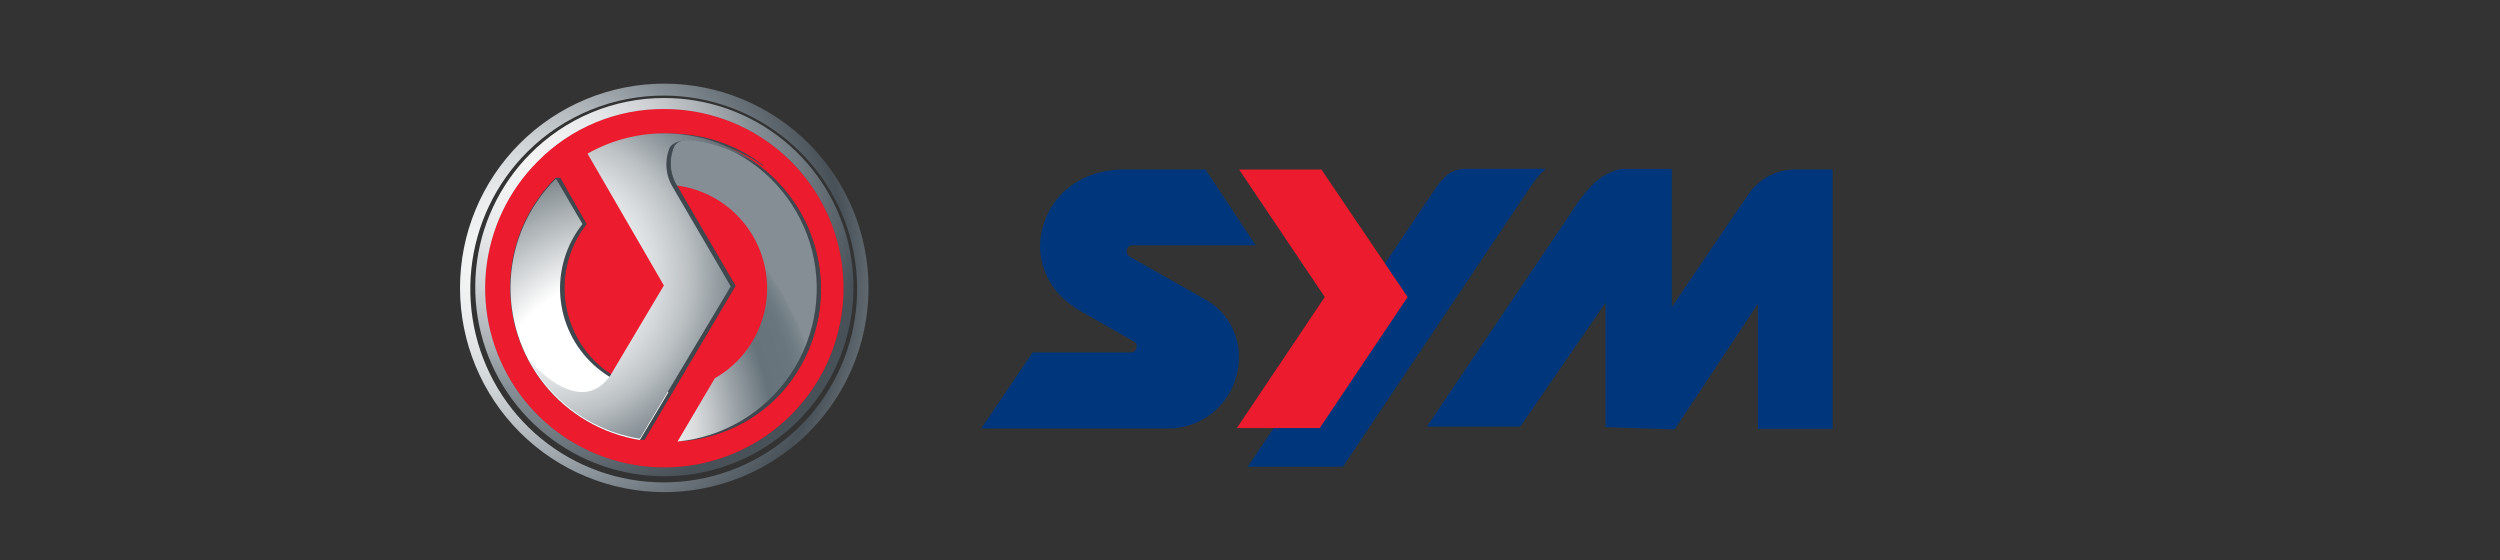 <svg id="Layer_1" data-name="Layer 1" xmlns="http://www.w3.org/2000/svg" xmlns:xlink="http://www.w3.org/1999/xlink" viewBox="0 0 133.91 30"><rect x="0" y="0" width="133.91" height="30" fill="#333333" stroke="none"/><defs><style>.cls-1{fill:none;}.cls-2{fill:#00377c;}.cls-3,.cls-4{fill:#ec1b2e;}.cls-4{stroke:#ec1b2e;}.cls-4,.cls-5{stroke-width:0.04px;}.cls-5{fill:#3e484e;stroke:#3e484e;}.cls-6{clip-path:url(#clip-path);}.cls-7{fill:url(#radial-gradient);}.cls-8{clip-path:url(#clip-path-2);}.cls-9{fill:url(#radial-gradient-2);}.cls-10{clip-path:url(#clip-path-3);}.cls-11{fill:url(#radial-gradient-3);}.cls-12{clip-path:url(#clip-path-4);}.cls-13{fill:url(#radial-gradient-4);}.cls-14{clip-path:url(#clip-path-5);}.cls-15{fill:url(#radial-gradient-5);}</style><clipPath id="clip-path"><path class="cls-1" d="M31.55,8.22a8.24,8.24,0,1,1,4.74,15.43l2-3.39A5.55,5.55,0,0,0,35.54,9.89a5.4,5.4,0,0,0-2.61.65Z"/></clipPath><radialGradient id="radial-gradient" cx="-2425.92" cy="2971.64" r="14.82" gradientTransform="translate(-1312.02 -4340.31) rotate(-56.31) scale(1.19)" gradientUnits="userSpaceOnUse"><stop offset="0" stop-color="#fff"/><stop offset="0.23" stop-color="#fdfdfd"/><stop offset="0.33" stop-color="#f6f6f7"/><stop offset="0.41" stop-color="#e9ebec"/><stop offset="0.47" stop-color="#d8dadc"/><stop offset="0.52" stop-color="#c1c5c8"/><stop offset="0.55" stop-color="#b1b6ba"/><stop offset="0.7" stop-color="#66737a"/><stop offset="0.78" stop-color="#68757c"/><stop offset="0.81" stop-color="#6f7b82"/><stop offset="0.84" stop-color="#7b868d"/><stop offset="0.85" stop-color="#848e94"/></radialGradient><clipPath id="clip-path-2"><path class="cls-1" d="M34.27,23.57,35.81,21h-.23a5.55,5.55,0,0,1-4.38-9L29.78,9.57h0a8.25,8.25,0,0,0,4.51,14"/></clipPath><radialGradient id="radial-gradient-2" cx="3540.95" cy="-1273.19" r="67.19" gradientTransform="matrix(0.29, 0, 0, -0.29, -993.19, -347.09)" gradientUnits="userSpaceOnUse"><stop offset="0.38" stop-color="#fff"/><stop offset="0.83" stop-color="#3e4c53"/><stop offset="1" stop-color="#959b9f"/></radialGradient><clipPath id="clip-path-3"><path class="cls-1" d="M39.14,15.34l-3.07-5.26a2.36,2.36,0,0,1-.19-2.19c.58-.88,3.44,0,4.79,1a8.3,8.3,0,0,0-9.2-.66l4.09,7.06-2.88,4.84c-1.69,2.38-4.37-.88-4.37-.88a8.06,8.06,0,0,0,1.45,1.94,8.14,8.14,0,0,0,4.51,2.31Z"/></clipPath><radialGradient id="radial-gradient-3" cx="614.24" cy="1193.76" r="17.65" gradientTransform="matrix(0.66, 1, 1, -0.66, -1569.92, 188.39)" gradientUnits="userSpaceOnUse"><stop offset="0.06" stop-color="#fff"/><stop offset="0.13" stop-color="#fbfbfb"/><stop offset="0.21" stop-color="#eef0f1"/><stop offset="0.28" stop-color="#dadddf"/><stop offset="0.36" stop-color="#bdc2c5"/><stop offset="0.43" stop-color="#98a0a5"/><stop offset="0.47" stop-color="#848e94"/><stop offset="0.61" stop-color="#525c62"/><stop offset="0.64" stop-color="#475157"/></radialGradient><clipPath id="clip-path-4"><path class="cls-1" d="M35.58,26.36A10.94,10.94,0,1,1,46.52,15.42v0A10.93,10.93,0,0,1,35.59,26.36ZM28.26,8.12a10.36,10.36,0,1,0,7.37-3A10.34,10.34,0,0,0,28.26,8.12Z"/></clipPath><radialGradient id="radial-gradient-4" cx="613.26" cy="1192.93" r="20.26" gradientTransform="matrix(0.66, 1, 1, -0.66, -1569.92, 188.39)" gradientUnits="userSpaceOnUse"><stop offset="0" stop-color="#fff"/><stop offset="0.07" stop-color="#f9fafa"/><stop offset="0.17" stop-color="#e9ebec"/><stop offset="0.28" stop-color="#ced2d4"/><stop offset="0.4" stop-color="#a8afb4"/><stop offset="0.5" stop-color="#848e94"/><stop offset="0.72" stop-color="#475157"/><stop offset="0.86" stop-color="#848e94"/></radialGradient><clipPath id="clip-path-5"><path class="cls-1" d="M35.58,5.25a10.13,10.13,0,1,1-7.19,3h0A10.07,10.07,0,0,1,35.58,5.25ZM28.8,8.65h0a9.6,9.6,0,1,0,6.78-2.81A9.43,9.43,0,0,0,28.8,8.65Z"/></clipPath><radialGradient id="radial-gradient-5" cx="-2301.98" cy="-663.24" r="20.69" gradientTransform="matrix(0.66, 1, 1, -0.66, 2220.83, 1871.66)" gradientUnits="userSpaceOnUse"><stop offset="0" stop-color="#f5f5f6"/><stop offset="0.09" stop-color="#f1f1f2"/><stop offset="0.18" stop-color="#e4e6e8"/><stop offset="0.27" stop-color="#d0d3d6"/><stop offset="0.36" stop-color="#b3b8bc"/><stop offset="0.45" stop-color="#8e979c"/><stop offset="0.47" stop-color="#848e94"/><stop offset="0.56" stop-color="#727c82"/><stop offset="0.72" stop-color="#475157"/></radialGradient></defs><title>1</title><path class="cls-2" d="M89.7,23l4.46-6.73v6.7h4V9.08H96.07a3,3,0,0,0-2.39,1.3h0c-.63.88-4.13,6.07-4.13,6.07V9.05H87.47c-.21,0-.42,0-.64,0a3,3,0,0,0-1.55.87l-.09.09a8.79,8.79,0,0,0-.94,1.24l-7.82,11.6h5L86,16.21v6.67Z"/><path class="cls-2" d="M65,16.33c-.1-.09-.22-.14-.34-.23L60.5,13.74a.33.33,0,0,1-.15-.28.3.3,0,0,1,.3-.32h6.61L64.57,9.08H60a5.08,5.08,0,0,0-.67.07,4.45,4.45,0,0,0-2.1.91l-.22.18a4.18,4.18,0,0,0-1.3,3,3.9,3.9,0,0,0,1.68,3.1h0l.31.22,3,1.71a.29.29,0,0,1,.19.29.32.32,0,0,1-.31.32H55.31l-2.75,4.07h10a3.79,3.79,0,0,0,3.8-3.74A3.51,3.51,0,0,0,65,16.33Z"/><path class="cls-2" d="M76.83,10.19a3.36,3.36,0,0,1,.81-.91,1.76,1.76,0,0,1,.9-.24H82.8a3.58,3.58,0,0,0-.43.44c-.17.2-.43.58-.43.58L71.93,25h-5.1Z"/><polygon class="cls-3" points="66.37 9.08 70.96 15.91 66.25 22.93 70.69 22.93 75.4 15.91 70.78 9.08 66.37 9.08"/><path class="cls-4" d="M28.8,8.65h0a9.6,9.6,0,1,0,6.78-2.81A9.43,9.43,0,0,0,28.8,8.65Z"/><path class="cls-5" d="M36.57,23.61a8.08,8.08,0,0,0,5.06-2.35,8.29,8.29,0,0,0-10-13L33,10.58a5.56,5.56,0,0,1,6.68,8.75,5.32,5.32,0,0,1-1.17.89Z"/><g class="cls-6"><rect class="cls-7" x="27.15" y="6.96" width="17.05" height="16.77"/></g><path class="cls-5" d="M32.91,20.17a5.22,5.22,0,0,1-1.06-.81A5.57,5.57,0,0,1,31.4,12L30,9.54h-.22a8.25,8.25,0,0,0,4.51,14h.22l4.87-8.23L36.28,10a2.3,2.3,0,0,1-.17-2.19c.56-.87,3.42,0,4.77,1.06a8.15,8.15,0,0,0-5.12-1.69,8.27,8.27,0,0,0-4.12,1.06l4.12,7.09-2.88,4.84"/><g class="cls-8"><rect class="cls-9" x="26.99" y="6.96" width="17.2" height="16.92"/></g><g class="cls-10"><rect class="cls-11" x="27.78" y="6.86" width="13.4" height="16.75"/></g><g class="cls-12"><rect class="cls-13" x="23.84" y="3.56" width="23.49" height="23.44"/></g><g class="cls-14"><rect class="cls-15" x="20.87" y="1.81" width="28.14" height="26.77" transform="translate(8.37 42.5) rotate(-69.3)"/></g></svg>